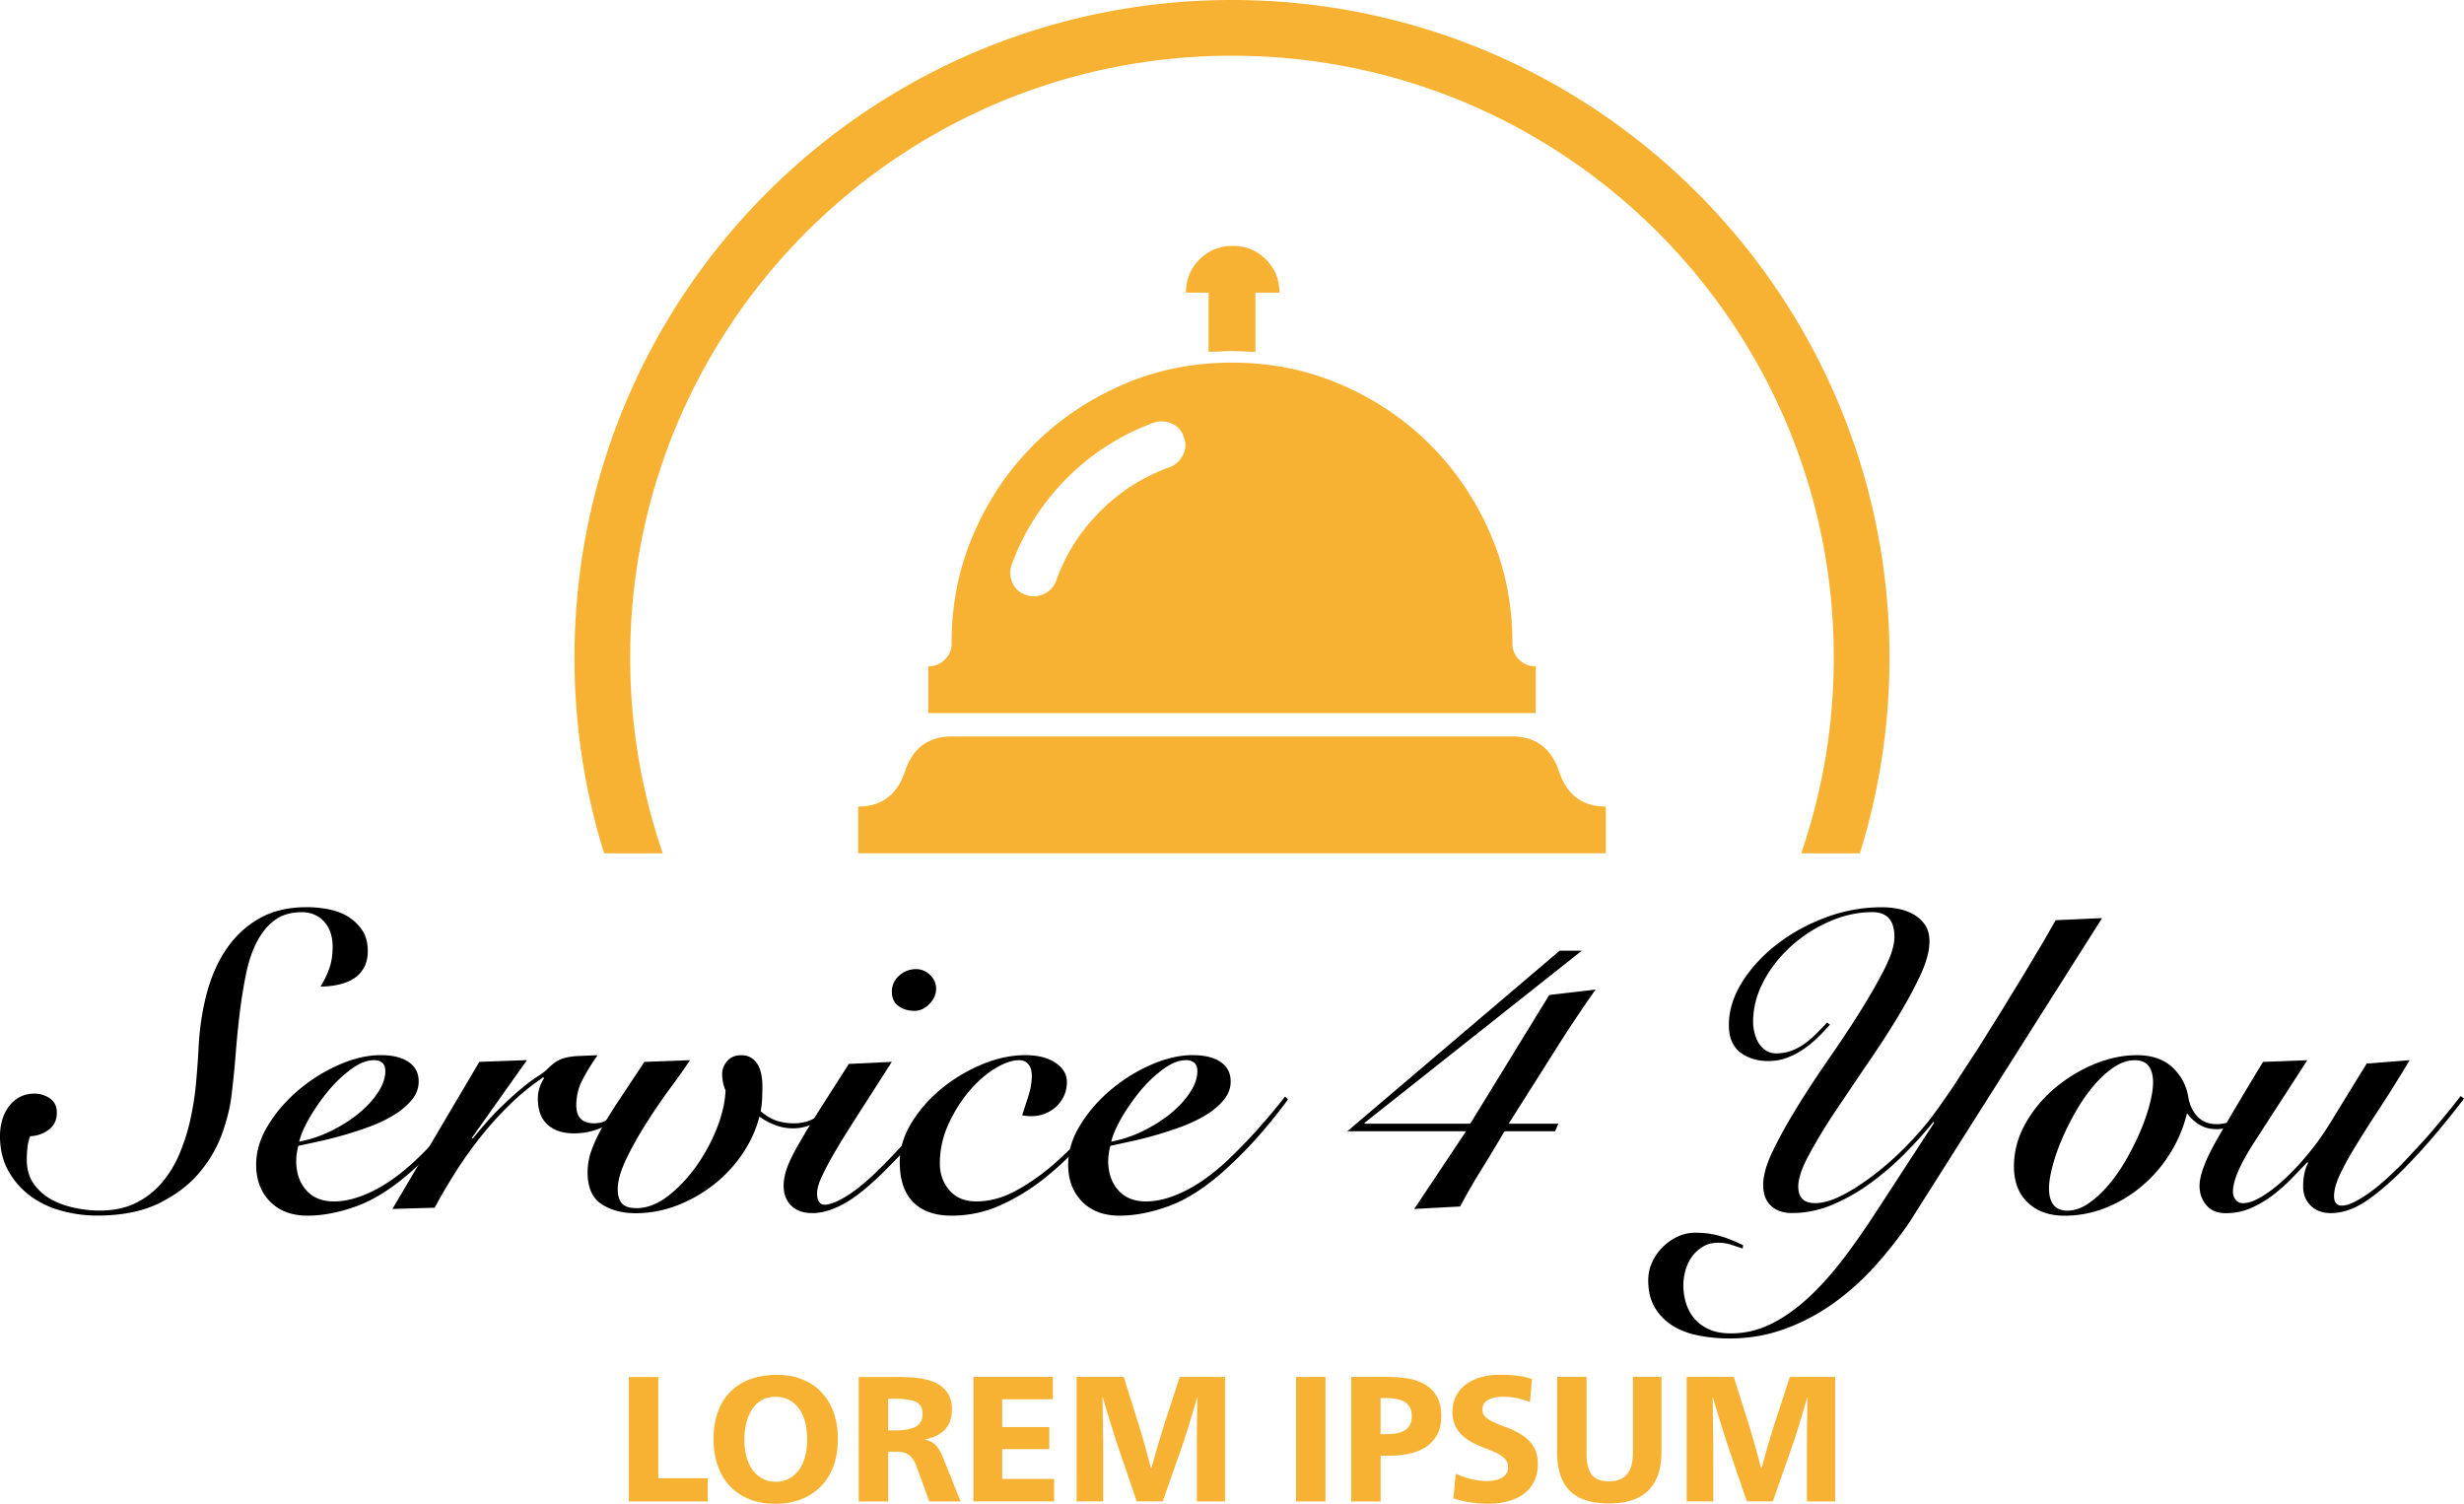 <svg xmlns="http://www.w3.org/2000/svg" width="1010" height="616.4" xmlns:v="https://vecta.io/nano"><path d="M0 465.6a23.65 23.65 0 0 1 .86-6.34 17.38 17.38 0 0 1 2.66-5.57c1.2-1.65 2.68-2.97 4.45-3.94s3.85-1.46 6.25-1.46c2.28 0 4.37.66 6.25 1.97s2.83 3.23 2.83 5.74c0 3.08-1.1 5.46-3.34 7.1-2.23 1.66-4.77 2.54-7.62 2.66-.57 1.6-.94 3.2-1.1 4.8-.17 1.6-.26 3.2-.26 4.8 0 3.88.94 7.17 2.83 9.85a20.94 20.94 0 0 0 7.19 6.42c2.9 1.6 6.14 2.77 9.68 3.5s6.9 1.1 10.1 1.1c5.7 0 10.65-1.03 14.82-3.08 4.17-2.06 7.74-4.82 10.7-8.3 2.97-3.48 5.4-7.45 7.28-11.9a80.2 80.2 0 0 0 4.45-14.05 120.71 120.71 0 0 0 2.31-14.82c.46-4.97.8-9.62 1.03-13.96.34-7.88 1.43-15.36 3.25-22.44 1.83-7.08 4.54-13.28 8.14-18.6s8.1-9.5 13.53-12.6 11.9-4.62 19.44-4.62a46.45 46.45 0 0 1 9.34.94c3.02.63 5.68 1.7 7.97 3.17 2.28 1.5 4.14 3.34 5.57 5.57s2.14 5 2.14 8.3c0 2.74-.54 5.05-1.63 6.94-1.1 1.88-2.5 3.37-4.28 4.45-1.77 1.1-3.83 1.88-6.17 2.4a34.77 34.77 0 0 1-7.28.77c1.6-2.63 2.83-5.2 3.68-7.7.86-2.5 1.28-5.37 1.28-8.57 0-4.34-1.17-7.8-3.5-10.36s-5.4-3.85-9.17-3.85c-4.45 0-8.14 1.1-11.05 3.25-2.9 2.17-5.34 5.1-7.28 8.82s-3.43 8.05-4.45 13.02c-1.03 4.97-1.88 10.22-2.57 15.76a380.68 380.68 0 0 0-1.71 17.04 408.63 408.63 0 0 1-1.71 17.13c-.57 4.9-1.88 10.22-3.94 15.93s-5.2 11.05-9.42 16.02c-4.23 4.97-9.74 9.1-16.53 12.42-6.8 3.3-15.22 4.97-25.27 4.97-4.9 0-9.76-.66-14.56-1.97s-9.05-3.34-12.76-6.08-6.7-6.17-9-10.28c-2.3-4.1-3.44-8.9-3.44-14.37zm195.12-14.92a230.37 230.37 0 0 1-11.4 14.22c-4.06 4.68-8.88 9.6-14.48 14.73-7.88 7.08-15.45 11.96-22.7 14.65-7.25 2.68-14.08 4.03-20.47 4.03-6.5 0-11.65-1.94-15.42-5.83-3.77-3.88-5.65-8.9-5.65-15.08 0-5.48 1.65-10.9 4.97-16.27 3.3-5.37 7.48-10.16 12.5-14.4 5.02-4.22 10.53-7.65 16.53-10.28 6-2.62 11.68-3.94 17.04-3.94 4.9 0 8.74.94 11.48 2.83 2.74 1.88 4.1 4.54 4.1 7.97 0 2.74-.94 5.25-2.83 7.54-1.88 2.3-4.3 4.34-7.28 6.17s-6.3 3.43-10.02 4.8a147.8 147.8 0 0 1-11.05 3.6c-3.66 1.03-7.08 1.88-10.28 2.57l-7.88 1.7c-.57 2.3-.86 4.34-.86 6.17 0 4.9 1.37 8.9 4.1 12s6.57 4.62 11.48 4.62c4.8 0 10.08-1.43 15.85-4.28s11.56-7.02 17.4-12.5a215.09 215.09 0 0 0 12.85-13.28c4.1-4.62 7.7-8.93 10.8-12.93l1.2 1.2zm-37.18-11.65c0-1.6-.43-2.74-1.3-3.43s-1.97-1.03-3.34-1.03c-2.86 0-5.94 1.2-9.25 3.6s-6.42 5.34-9.34 8.82c-2.9 3.48-5.48 7.14-7.7 10.96-2.23 3.83-3.68 7.17-4.37 10.02 4.68-.9 9.14-2.42 13.36-4.54 4.22-2.1 7.97-4.5 11.22-7.2s5.85-5.54 7.8-8.57c1.96-3 2.93-5.9 2.93-8.64z"/><path d="M160.85 495.56l35.63-60.3 19.53-.7-22.6 31.86.34.34c4.34-5.37 8.2-9.68 11.56-12.93s6.3-5.9 8.82-7.96c2.5-2.06 4.62-3.62 6.34-4.7 1.7-1.08 2.97-2.03 3.77-2.83 1.26-1.26 2.42-2.25 3.5-3 1.08-.74 2.37-1.3 3.85-1.7s3.28-.66 5.4-.77l7.97-.34c-2.17 3.08-4.17 6.3-6 9.68s-2.74 7-2.74 10.88c0 4.9 2.45 7.37 7.37 7.37 1.6 0 3.17-.34 4.7-1.03a22.16 22.16 0 0 0 4.37-2.57c1.37-1.03 2.68-2.14 3.94-3.34l3.43-3.34.7.86c-3.2 4-6.97 7.25-11.3 9.76s-9.08 3.77-14.22 3.77c-4.57 0-8.17-1.2-10.8-3.6-2.63-2.4-3.94-5.94-3.94-10.62 0-2.97.86-5.77 2.57-8.4l-.34-.34c-4.8 3.2-9.37 6.9-13.7 11.14-4.34 4.23-8.37 8.68-12.08 13.36s-7.14 9.5-10.28 14.48-5.97 9.8-8.48 14.47l-17.3.5z"/><path d="M282.82 434.58c-1.94 2.97-4.6 6.74-7.97 11.3s-6.65 9.37-9.85 14.4c-3.2 5.03-5.97 9.97-8.3 14.82s-3.5 9-3.5 12.42c0 2.5.57 4.43 1.7 5.74 1.14 1.32 3.14 1.97 6 1.97 4.34 0 8.65-1.65 12.93-4.97 4.28-3.3 8.16-7.42 11.65-12.33 3.48-4.9 6.3-10.16 8.48-15.76 2.17-5.6 3.3-10.68 3.43-15.25-.92-2.06-1.37-4.28-1.37-6.68 0-1.94.7-3.7 2.06-5.3s3.3-2.4 5.82-2.4c2.85 0 5.05 1.23 6.6 3.68 1.54 2.46 2.2 6.2 1.97 11.22a56.81 56.81 0 0 1-.17 4.37c-.1 1.43-.3 2.66-.5 3.68 2.28 1.94 4.5 3.25 6.68 3.94s4.45 1.03 6.85 1.03c4 0 7.37-1.05 10.1-3.17 2.74-2.1 5.08-4.48 7.02-7.1l1.37.86c-1.94 3.3-4.6 6.05-7.97 8.22s-7 3.25-10.88 3.25c-2.4 0-4.77-.43-7.1-1.3s-4.54-2.03-6.6-3.5c-1.37 5.37-3.68 10.45-6.94 15.25a56.12 56.12 0 0 1-11.73 12.59c-4.57 3.6-9.6 6.45-15.08 8.57-5.48 2.1-11.13 3.17-16.96 3.17-5.6 0-10.28-1.26-14.05-3.77s-5.65-6.85-5.65-13.02c0-2.97.5-5.9 1.54-8.82s2.5-6.1 4.45-9.6 4.37-7.4 7.28-11.73l10.02-15.08 18.7-.7z"/><path d="M365.56 435.26l-13.88 21.67c-3.88 6-7.05 11.1-9.5 15.33-2.46 4.23-4.28 7.68-5.48 10.36s-1.8 4.88-1.8 6.6c0 1.37.26 2.48.77 3.34s1.28 1.28 2.3 1.28c2.28 0 5.5-1.3 9.68-3.94s9.4-7.14 15.67-13.53l7.37-7.8 6.77-7.45 9.67-11.14 1.54 1.03c-1.37 1.83-3.06 3.9-5.05 6.25l-6.42 7.37c-2.3 2.57-4.62 5.1-7.02 7.62l-7.02 7.2c-6.62 6.62-12.3 11.25-17.04 13.88-4.74 2.63-9.1 3.94-13.1 3.94-3.77 0-6.68-1.03-8.74-3.08-2.06-2.06-3.08-4.74-3.08-8.05 0-2.28.43-4.65 1.28-7.1.86-2.45 2.3-5.5 4.37-9.17 2.06-3.65 4.8-8.2 8.22-13.62l12.85-20.13 17.64-.86zm9.94-38.02c2.17 0 4.08.8 5.74 2.4 1.65 1.6 2.48 3.5 2.48 5.65 0 2.3-.92 4.37-2.74 6.25-1.83 1.88-3.88 2.83-6.17 2.83-2.5 0-4.68-.66-6.5-1.97s-2.74-3.28-2.74-5.9c0-2.62 1-4.82 3-6.6 2-1.77 4.3-2.65 6.94-2.65z"/><path d="M458.23 451.37c-4.23 5.14-8.8 10.48-13.7 16.02s-10.2 10.6-15.85 15.16c-5.65 4.57-11.7 8.34-18.16 11.3s-13.28 4.46-20.47 4.46c-6.85 0-12.1-1.86-15.76-5.57-3.66-3.7-5.48-9.17-5.48-16.36 0-5.48 1.6-10.85 4.8-16.1s7.3-9.93 12.33-14.05c5.02-4.1 10.56-7.42 16.62-9.94 6.05-2.5 11.93-3.77 17.64-3.77 5.25 0 9.42 1.06 12.5 3.17 3.08 2.1 4.62 4.7 4.62 7.8 0 2.17-.43 4.14-1.28 5.9-.86 1.77-1.97 3.25-3.34 4.45a14.43 14.43 0 0 1-4.62 2.74c-1.7.63-3.43.94-5.14.94-1.5 0-2.8-.1-3.94-.34l2.57-8.05c.9-2.74 1.37-5.48 1.37-8.22 0-1.94-.46-3.48-1.37-4.63-.92-1.14-2.17-1.7-3.77-1.7-2.97 0-6.34 1.17-10.1 3.5s-7.3 5.48-10.62 9.42-6.1 8.45-8.4 13.53c-2.3 5.08-3.43 10.36-3.43 15.85 0 4.34 1.3 8.02 3.94 11.05s6.28 4.54 10.96 4.54c5.6 0 11.16-1.54 16.7-4.62s10.8-6.82 15.76-11.22 9.5-8.96 13.62-13.7l10.45-12.25 1.54.68z"/><path d="M527.96 450.68a230.37 230.37 0 0 1-11.4 14.22c-4.06 4.68-8.88 9.6-14.48 14.73-7.88 7.08-15.45 11.96-22.7 14.65-7.25 2.68-14.08 4.03-20.47 4.03-6.5 0-11.65-1.94-15.42-5.83-3.77-3.88-5.65-8.9-5.65-15.08 0-5.48 1.65-10.9 4.97-16.27 3.3-5.37 7.48-10.16 12.5-14.4 5.02-4.22 10.53-7.65 16.53-10.28 6-2.62 11.68-3.94 17.04-3.94 4.9 0 8.74.94 11.48 2.83 2.74 1.88 4.1 4.54 4.1 7.97 0 2.74-.94 5.25-2.83 7.54s-4.3 4.34-7.28 6.17-6.3 3.43-10.02 4.8a147.8 147.8 0 0 1-11.05 3.6c-3.66 1.03-7.08 1.88-10.28 2.57l-7.88 1.7c-.57 2.3-.86 4.34-.86 6.17 0 4.9 1.37 8.9 4.1 12s6.57 4.62 11.48 4.62c4.8 0 10.08-1.43 15.85-4.28 5.76-2.85 11.56-7.02 17.4-12.5a215.09 215.09 0 0 0 12.85-13.28c4.1-4.62 7.7-8.93 10.8-12.93l1.2 1.2zm-37.18-11.65c0-1.6-.43-2.74-1.28-3.43-.86-.68-1.97-1.03-3.34-1.03-2.86 0-5.94 1.2-9.25 3.6s-6.42 5.34-9.34 8.82c-2.9 3.48-5.48 7.14-7.7 10.96-2.23 3.83-3.68 7.17-4.37 10.02 4.68-.9 9.14-2.42 13.36-4.54 4.22-2.1 7.97-4.5 11.22-7.2s5.85-5.54 7.8-8.57c1.95-3 2.92-5.9 2.92-8.64zm88.92 56.53l21.24-31.86H552.3l87.02-74h9.08l-89.08 70.58v.34h43.34l32.38-52.76 19-2.23c-6.28 8.9-12.3 18-18.07 27.24l-17.56 27.75h20.38l-1.37 3.08h-20.73c-2.97 5.14-6.03 10.22-9.17 15.25s-6.14 10.22-9 15.6l-18.83 1.02zm281.95-119.23l-78.97 124.7c-4.45 6.5-9.3 12.65-14.56 18.42S757.16 530.27 751 534.6s-12.76 7.76-19.8 10.28c-7.02 2.5-14.42 3.77-22.18 3.77-4.45 0-8.7-.4-12.76-1.2s-7.6-2.14-10.62-4.03c-3.02-1.88-5.45-4.34-7.28-7.37s-2.74-6.77-2.74-11.22c0-2.5.5-4.94 1.54-7.28a20.58 20.58 0 0 1 4.28-6.25c1.83-1.83 3.88-3.3 6.17-4.37 2.3-1.1 4.74-1.63 7.37-1.63 3.65 0 7.02.46 10.1 1.37 3.08.9 6.22 2.17 9.42 3.77l-.17 1.37c-1.6-.57-3.23-1.1-4.88-1.63-1.66-.5-3.34-.77-5.05-.77-2.4 0-4.48.5-6.25 1.54s-3.25 2.34-4.45 3.94-2.1 3.45-2.74 5.57a22.32 22.32 0 0 0-.94 6.42 25.01 25.01 0 0 0 1.03 7.11c.7 2.34 1.8 4.46 3.34 6.34s3.57 3.4 6.08 4.54 5.54 1.7 9.08 1.7c5.7 0 11.16-1.3 16.36-3.85 5.2-2.57 10.25-6.1 15.16-10.62s9.68-9.8 14.3-15.85 9.22-12.62 13.8-19.7l23.64-36.32-.34-.34c-3.3 4.1-7.14 8.37-11.48 12.76a117.08 117.08 0 0 1-13.96 12.08c-4.97 3.66-10.2 6.66-15.68 9s-11.08 3.5-16.8 3.5c-3.66 0-6.54-1-8.65-3-2.12-2-3.17-4.82-3.17-8.48 0-3.88 1.34-8.6 4.03-14.13 2.68-5.54 6-11.5 9.94-17.9s8.25-12.96 12.93-19.7 9-13.25 12.93-19.53 7.25-12.08 9.94-17.4c2.68-5.3 4.03-9.68 4.03-13.1 0-6.74-3.03-10.1-9.08-10.1-5.83 0-11.62 1.26-17.4 3.77s-11 5.85-15.67 10.02-8.48 8.97-11.4 14.4c-2.9 5.43-4.37 11.05-4.37 16.87 0 1.5.2 3 .6 4.54s.97 2.9 1.7 4.1a9.68 9.68 0 0 0 2.91 3c1.2.8 2.6 1.2 4.2 1.2 2.28 0 4.4-.37 6.34-1.1s3.74-1.7 5.4-2.9a39.5 39.5 0 0 0 4.7-4.02 165.31 165.31 0 0 0 4.45-4.63l1.2.86c-1.6 1.83-3.3 3.63-5.14 5.4s-3.8 3.37-5.9 4.8a30.82 30.82 0 0 1-6.68 3.43c-2.34.86-4.88 1.3-7.62 1.3-4.57 0-8.4-1.2-11.48-3.6s-4.62-6.1-4.62-11.13c0-5.94 1.8-11.8 5.4-17.56s8.34-10.93 14.22-15.5 12.56-8.25 20.04-11.05 15.16-4.2 23.04-4.2c2.28 0 4.57.23 6.85.68 2.28.46 4.37 1.23 6.25 2.3 1.88 1.1 3.43 2.5 4.62 4.28 1.2 1.77 1.8 4.03 1.8 6.77 0 4-1.34 8.82-4.03 14.48-2.68 5.65-6 11.68-9.93 18.07-3.94 6.4-8.25 12.96-12.93 19.7l-12.93 19.2c-3.94 6.05-7.25 11.62-9.94 16.7-2.68 5.08-4.02 9.17-4.02 12.25 0 4.57 2.28 6.85 6.85 6.85 3.43 0 7.34-1.17 11.73-3.5s8.82-5.25 13.28-8.74c4.46-3.48 8.7-7.3 12.76-11.48s7.45-8.08 10.2-11.74c2.74-3.65 5.76-7.96 9.08-12.93l10.1-15.5 10.1-16.2 9.25-15.16 7.45-12.5 4.7-8.22 18.98-.86zm65.45 74.87c-2.3 2.97-5 5.65-8.14 8.05s-6.6 3.6-10.36 3.6c-2.63 0-4.9-.57-6.85-1.7s-3.7-2.74-5.3-4.8c-1.37 5.7-3.63 11.1-6.77 16.2s-6.94 9.54-11.4 13.36c-4.45 3.83-9.42 6.85-14.9 9.08a45.02 45.02 0 0 1-17.13 3.34c-6.28 0-11.3-1.8-15.08-5.4s-5.65-8.54-5.65-14.82c0-6.05 1.54-11.85 4.63-17.4 3.08-5.54 7.08-10.4 12-14.56s10.33-7.48 16.27-9.94c5.94-2.45 11.76-3.68 17.47-3.68 6.17 0 11.02 1.66 14.56 4.97s5.7 7.3 6.5 12c.57 3.43 1.86 6.17 3.85 8.22 2 2.06 4.6 3.08 7.8 3.08 3.08 0 6-.9 8.74-2.74s5.65-4.57 8.74-8.22l1.03 1.37zm-79.66 45.05c2.85 0 5.7-.97 8.57-2.9 2.85-1.94 5.6-4.45 8.22-7.54 2.63-3.08 5.05-6.57 7.28-10.45s4.17-7.76 5.82-11.65c1.66-3.88 2.94-7.6 3.85-11.13s1.37-6.5 1.37-8.9c0-2.85-.6-5.08-1.8-6.68s-3.1-2.4-5.74-2.4c-2.86 0-5.7.97-8.57 2.9s-5.6 4.45-8.22 7.54c-2.63 3.08-5.05 6.57-7.28 10.45s-4.17 7.77-5.82 11.65c-1.66 3.88-2.94 7.6-3.85 11.13-.92 3.54-1.37 6.5-1.37 8.9 0 2.85.6 5.08 1.8 6.68s3.1 2.4 5.74 2.4z"/><path d="M987.73 434.58c-4.46 7.43-8.6 14.05-12.42 19.87s-7.1 11-9.85 15.5-4.88 8.42-6.42 11.73c-1.54 3.32-2.3 6.23-2.3 8.74s1.08 3.77 3.26 3.77c1.37 0 3.02-.48 4.97-1.46 1.94-.97 4-2.23 6.17-3.77s4.4-3.34 6.68-5.4c2.28-2.06 4.45-4.1 6.5-6.17l7.45-7.96c2.45-2.68 4.74-5.28 6.85-7.8l5.74-6.94 4.28-5.4 1.37 1.03c-2.74 3.66-6.23 8.02-10.45 13.1a256.72 256.72 0 0 1-13.53 14.99c-5.82 5.94-11.2 10.57-16.1 13.88s-9.77 4.97-14.56 4.97c-3.43 0-6.17-1.03-8.22-3.08-2.05-2.06-3.08-4.62-3.08-7.7 0-2.17.2-4.1.6-5.82s.88-3.03 1.46-3.94l-.34-.34-6.68 6.94c-2.4 2.46-4.97 4.7-7.7 6.77a44.18 44.18 0 0 1-8.82 5.14c-3.14 1.37-6.54 2.06-10.2 2.06-3.54 0-6.22-1.1-8.05-3.34s-2.74-4.82-2.74-7.8c0-4.34 2.34-10.62 7.02-18.84s11.02-18.9 19-32.03l18.16-.7-22 34c-5.65 8.85-8.48 15.45-8.48 19.8 0 1.37.37 2.5 1.1 3.43s1.74 1.37 3 1.37c2.17 0 4.77-.9 7.8-2.74s6.2-4.28 9.5-7.37c3.3-3.08 6.6-6.62 9.85-10.62a109.89 109.89 0 0 0 8.82-12.5l14.73-23.98 17.62-1.4z"/><path d="M269.83 605.95h20.25v9.5h-32.3v-51.02h12.06v41.52zm48.6-42.4c3.75 0 7.16.6 10.23 1.8s5.7 2.92 7.9 5.2 3.9 5.02 5.08 8.26 1.8 6.9 1.8 11c0 4.2-.6 7.93-1.83 11.22s-2.95 6.07-5.2 8.33c-2.24 2.27-4.95 4-8.1 5.23-3.17 1.22-6.7 1.83-10.6 1.83-3.8 0-7.26-.6-10.38-1.83s-5.77-2.96-7.97-5.23-3.9-5.04-5.08-8.33-1.8-7-1.8-11.15c0-4.2.6-7.92 1.8-11.18s2.9-6.02 5.15-8.26 4.96-3.95 8.15-5.12c3.2-1.17 6.82-1.75 10.87-1.75zm-.66 9c-1.9 0-3.63.4-5.2 1.2-1.56.8-2.9 1.97-3.98 3.5-1.1 1.54-1.95 3.4-2.56 5.55-.6 2.17-.9 4.62-.9 7.35 0 2.63.3 5.02.9 7.16s1.5 3.96 2.63 5.45 2.5 2.63 4.1 3.43 3.35 1.2 5.3 1.2c1.9 0 3.63-.4 5.2-1.2 1.56-.8 2.9-1.96 4.06-3.47 1.14-1.5 2.02-3.33 2.63-5.45s.9-4.5.9-7.12c0-5.6-1.18-9.94-3.54-13-2.36-3.08-5.54-4.6-9.54-4.6zm50.26-8.13c3.2 0 6.16.18 8.86.55s5.03 1.05 7 2.05 3.5 2.37 4.63 4.1 1.68 3.96 1.68 6.7c0 3.37-.93 6.06-2.8 8.1-1.86 2.03-4.6 3.38-8.17 4.06v.15c1.85.44 3.28 1.17 4.28 2.2s1.9 2.5 2.74 4.45l7.53 18.68h-12.86L376 601.93c-.5-1.36-1-2.5-1.5-3.36-.5-.88-1.13-1.57-1.84-2.08s-1.52-.88-2.42-1.1-2.02-.33-3.34-.33h-2.86v20.4H352v-51.02h16.05zm-4 21.93h2.72c3.87 0 6.73-.5 8.6-1.54 1.86-1.03 2.8-2.77 2.8-5.22 0-2.55-.98-4.23-2.94-5.04s-4.78-1.2-8.45-1.2h-2.72v13zm67.54-21.93v9.14h-20.76v11.4h19.3v9.06h-19.3v12.2h21.27v9.2H399V564.4h32.6zm35.38 20.17l2.5 8.48 2.34 8.77h.15l2.5-8.77 2.56-8.48 6.58-20.17h18.56v51.02H490.6v-25.6l.04-5.7.07-5.8.1-5.45h-.15l-1.35 4.75-1.57 5.23-1.54 4.97-1.32 3.98-8.26 23.6h-10.67l-8.04-23.54-1.06-3.32-1.68-5.34-1.75-5.74-1.35-4.6h-.15l.1 5.45.14 11.5.04 5.12v20.47h-10.9V564.4h19.3l6.36 20.18zm76.37 30.85h-12.06v-51.02h12.06v51.02zm25.7-51.02c2.97 0 5.76.23 8.4.7s4.92 1.3 6.9 2.52 3.54 2.85 4.7 4.9c1.17 2.05 1.75 4.68 1.75 7.9 0 3.17-.6 5.8-1.82 7.9s-2.83 3.76-4.85 5-4.32 2.12-6.92 2.63-5.3.77-8.13.77h-3.13v18.7h-12.06v-51.02h15.18zm-3.1 23.46h2.4c1.4 0 2.74-.1 3.98-.3s2.34-.57 3.3-1.13 1.7-1.32 2.26-2.27.84-2.18.84-3.7c0-1.4-.26-2.6-.77-3.54s-1.23-1.7-2.16-2.27-2.02-.96-3.3-1.2a22.46 22.46 0 0 0-4.17-.37h-2.4v14.77zm61.24-13.15c-2.15-.83-4.1-1.4-5.88-1.72s-3.5-.47-5.15-.47c-2.53 0-4.58.44-6.14 1.32s-2.34 2.14-2.34 3.8c0 .73.12 1.38.37 1.94.24.56.7 1.1 1.35 1.64.66.54 1.57 1.1 2.74 1.65s2.66 1.18 4.46 1.86c2.34.83 4.37 1.74 6.1 2.74s3.17 2.1 4.3 3.33 2 2.6 2.56 4.13.84 3.28.84 5.23c0 2.53-.46 4.8-1.4 6.8s-2.27 3.7-4.02 5.08-3.87 2.46-6.36 3.2-5.3 1.13-8.4 1.13c-5.12 0-9.94-.73-14.47-2.2l1.02-10.1c2.34 1.07 4.6 1.84 6.8 2.3s4.2.7 6 .7c2.58 0 4.67-.5 6.25-1.46s2.38-2.4 2.38-4.24c0-.83-.16-1.57-.48-2.23s-.84-1.3-1.57-1.9-1.72-1.2-2.96-1.8-2.77-1.22-4.57-1.9c-2.14-.78-4.03-1.64-5.66-2.6s-3-2-4.13-3.18-1.97-2.5-2.56-3.98c-.58-1.5-.88-3.16-.88-5 0-2.44.5-4.6 1.46-6.5s2.33-3.5 4.06-4.8 3.8-2.28 6.18-2.96 5-1.02 7.82-1.02c2.44 0 4.7.12 6.83.37a30.81 30.81 0 0 1 6.25 1.39l-.8 9.4zm53.87 20.46c0 3.75-.5 6.96-1.5 9.6-1 2.66-2.42 4.84-4.28 6.54-1.85 1.7-4.1 2.96-6.76 3.76s-5.64 1.2-8.95 1.2c-7.26 0-12.62-1.73-16.08-5.2s-5.2-8.77-5.2-15.93V564.4h12.06v31.06c0 4.04.68 7.02 2.05 8.92s3.78 2.85 7.24 2.85c3.22 0 5.64-.95 7.27-2.85s2.45-4.87 2.45-8.92V564.4h11.7v30.77zm36.03-10.6l2.48 8.48 2.34 8.77h.15l2.48-8.77 2.56-8.48 6.58-20.17h18.57v51.02h-11.55v-25.6l.04-5.7.07-5.8.1-5.45h-.15l-1.35 4.75-1.57 5.23-1.53 4.97-1.32 3.98-8.26 23.6h-10.67L708 591.9l-1.06-3.32-1.68-5.34-1.75-5.74-1.35-4.6H702l.1 5.45.14 11.5.04 5.12v20.47h-10.9v-51.02h19.3l6.37 20.18zm-78-268.34c3.2 9.57 9.58 14.36 19.15 14.36v19.15H351.78v-19.15c9.58 0 15.96-4.8 19.15-14.36 3.2-9.58 9.58-14.36 19.15-14.36H619.9c9.6 0 15.97 4.8 19.16 14.36zm-9.57-23.94h-249v-19.15c2.6 0 4.84-.9 6.73-2.7 1.9-1.8 2.84-4 2.84-6.58v-.3c0-15.96 3-30.82 8.98-44.6 5.98-13.96 14.2-26.18 24.7-36.66 10.47-10.47 22.7-18.7 36.66-24.7 13.77-5.98 28.62-8.98 44.6-8.98 15.96 0 30.82 3 44.6 8.98 13.96 6 26.18 14.2 36.66 24.7 10.47 10.47 18.7 22.7 24.7 36.66 5.98 13.77 8.98 28.63 8.98 44.6v.3c0 2.6.94 4.8 2.84 6.58a9.45 9.45 0 0 0 6.73 2.7v19.15zM484.95 186.4c1.2-2.4 1.3-4.8.3-7.18-.8-2.6-2.4-4.44-4.8-5.54s-4.9-1.24-7.48-.45c-13.57 5-25.44 12.57-35.6 22.74s-17.76 22.05-22.74 35.6c-.8 2.6-.65 5.1.45 7.48 1.1 2.4 2.94 4 5.54 4.8.4.2.9.35 1.5.45s1.1.15 1.5.15c2 0 3.84-.55 5.54-1.65s2.94-2.64 3.74-4.64c3.8-10.77 9.82-20.3 18.1-28.58s17.8-14.3 28.58-18.1c2.38-.98 4.17-2.68 5.37-5.07zm10.47-66.43h-9.28c0-5.4 1.84-9.92 5.54-13.62s8.23-5.54 13.62-5.54 9.92 1.85 13.62 5.54c3.7 3.7 5.54 8.23 5.54 13.62h-9.88v24.24a76.61 76.61 0 0 1-4.79-.15 76.61 76.61 0 0 0-9.58 0 76.61 76.61 0 0 1-4.79.15v-24.24zm-223.75 229.8c-8.65-25.15-13.35-52.14-13.36-80.26 0-68.15 27.6-129.75 72.25-174.43C375.24 50.43 436.84 22.85 505 22.84c68.16 0 129.75 27.6 174.43 72.25 44.66 44.68 72.24 106.28 72.25 174.43 0 28.1-4.7 55.1-13.36 80.26h24.04c7.9-25.35 12.15-52.3 12.16-80.26C774.5 120.67 653.86.01 505 0 356.14.01 235.48 120.67 235.48 269.52c0 27.95 4.26 54.9 12.15 80.26h24.04z" fill="#f7b234"/><defs ><path  d="M61.77-71.65c.02.07.01.13-.03.2-.05.1-.1.06-.17.13a.64.64 0 0 0-.08.36c-.17.06-.01.23-.02.35 0 .05-.04.1-.04.16-.01.12.02.27.07.37a1.66 1.66 0 0 0 .44.54c.2.15.36.57.6.63.18.04.38-.1.54-.14.18-.04.4.01.57-.05.22-.08.13-.34.3-.45.1-.07.3-.01.4-.05.2-.07.34-.26.38-.46.02-.08.01-.14.04-.22.04-.1.1-.16.1-.3-.01-.06-.05-.12-.06-.2-.02-.1 0-.22 0-.34 0-.2.02-.38-.08-.55-.38-.7-1.24-.93-1.97-.8-.18.03-.3.13-.44.2-.17.1-.14.17-.32.22-.08.03-.22.12-.2.22 0 .12 0 .05.01.17-.02.01-.02 0-.03-.03"/><path  d="M69.44-25.74c.02.07.01.13-.03.2-.05.1-.1.06-.17.13a.64.64 0 0 0-.08.36c-.16.06 0 .23-.01.35 0 .05-.04.1-.04.16-.01.12.02.27.07.37a1.66 1.66 0 0 0 .44.54c.2.15.36.57.6.63.18.04.38-.1.54-.14.18-.04.4.01.57-.05.22-.08.13-.34.3-.45.1-.07.3-.01.4-.05.2-.07.34-.26.38-.46.02-.08.01-.14.04-.22.04-.1.1-.16.1-.3-.01-.06-.05-.12-.06-.2-.02-.1 0-.22 0-.34 0-.2.02-.38-.08-.55-.38-.7-1.24-.93-1.97-.8-.18.03-.3.13-.44.2-.17.1-.14.17-.32.22-.08.03-.22.12-.2.22 0 .12 0 .05.01.17-.02.01-.02 0-.03-.03"/><path  d="M54.12-10.43c.02.07.01.13-.03.2-.05.1-.1.06-.17.13a.64.64 0 0 0-.08.36c-.17.06-.01.23-.02.35 0 .05-.04.1-.04.16-.01.12.02.27.07.37a1.66 1.66 0 0 0 .44.54c.2.15.36.57.6.63.18.04.38-.1.54-.14.18-.04.4.01.57-.05.22-.08.13-.34.3-.45.1-.07.3-.01.4-.05.2-.07.34-.26.38-.46.01-.08 0-.15.03-.22.04-.1.1-.16.1-.3-.01-.06-.05-.12-.06-.2-.02-.1 0-.22 0-.34 0-.2.02-.38-.08-.55-.38-.7-1.24-.93-1.97-.8-.18.03-.3.13-.44.2-.17.1-.14.17-.32.22-.08.03-.22.12-.2.22 0 .12 0 .05.01.17-.02.01-.02 0-.03-.03"/></defs></svg>
